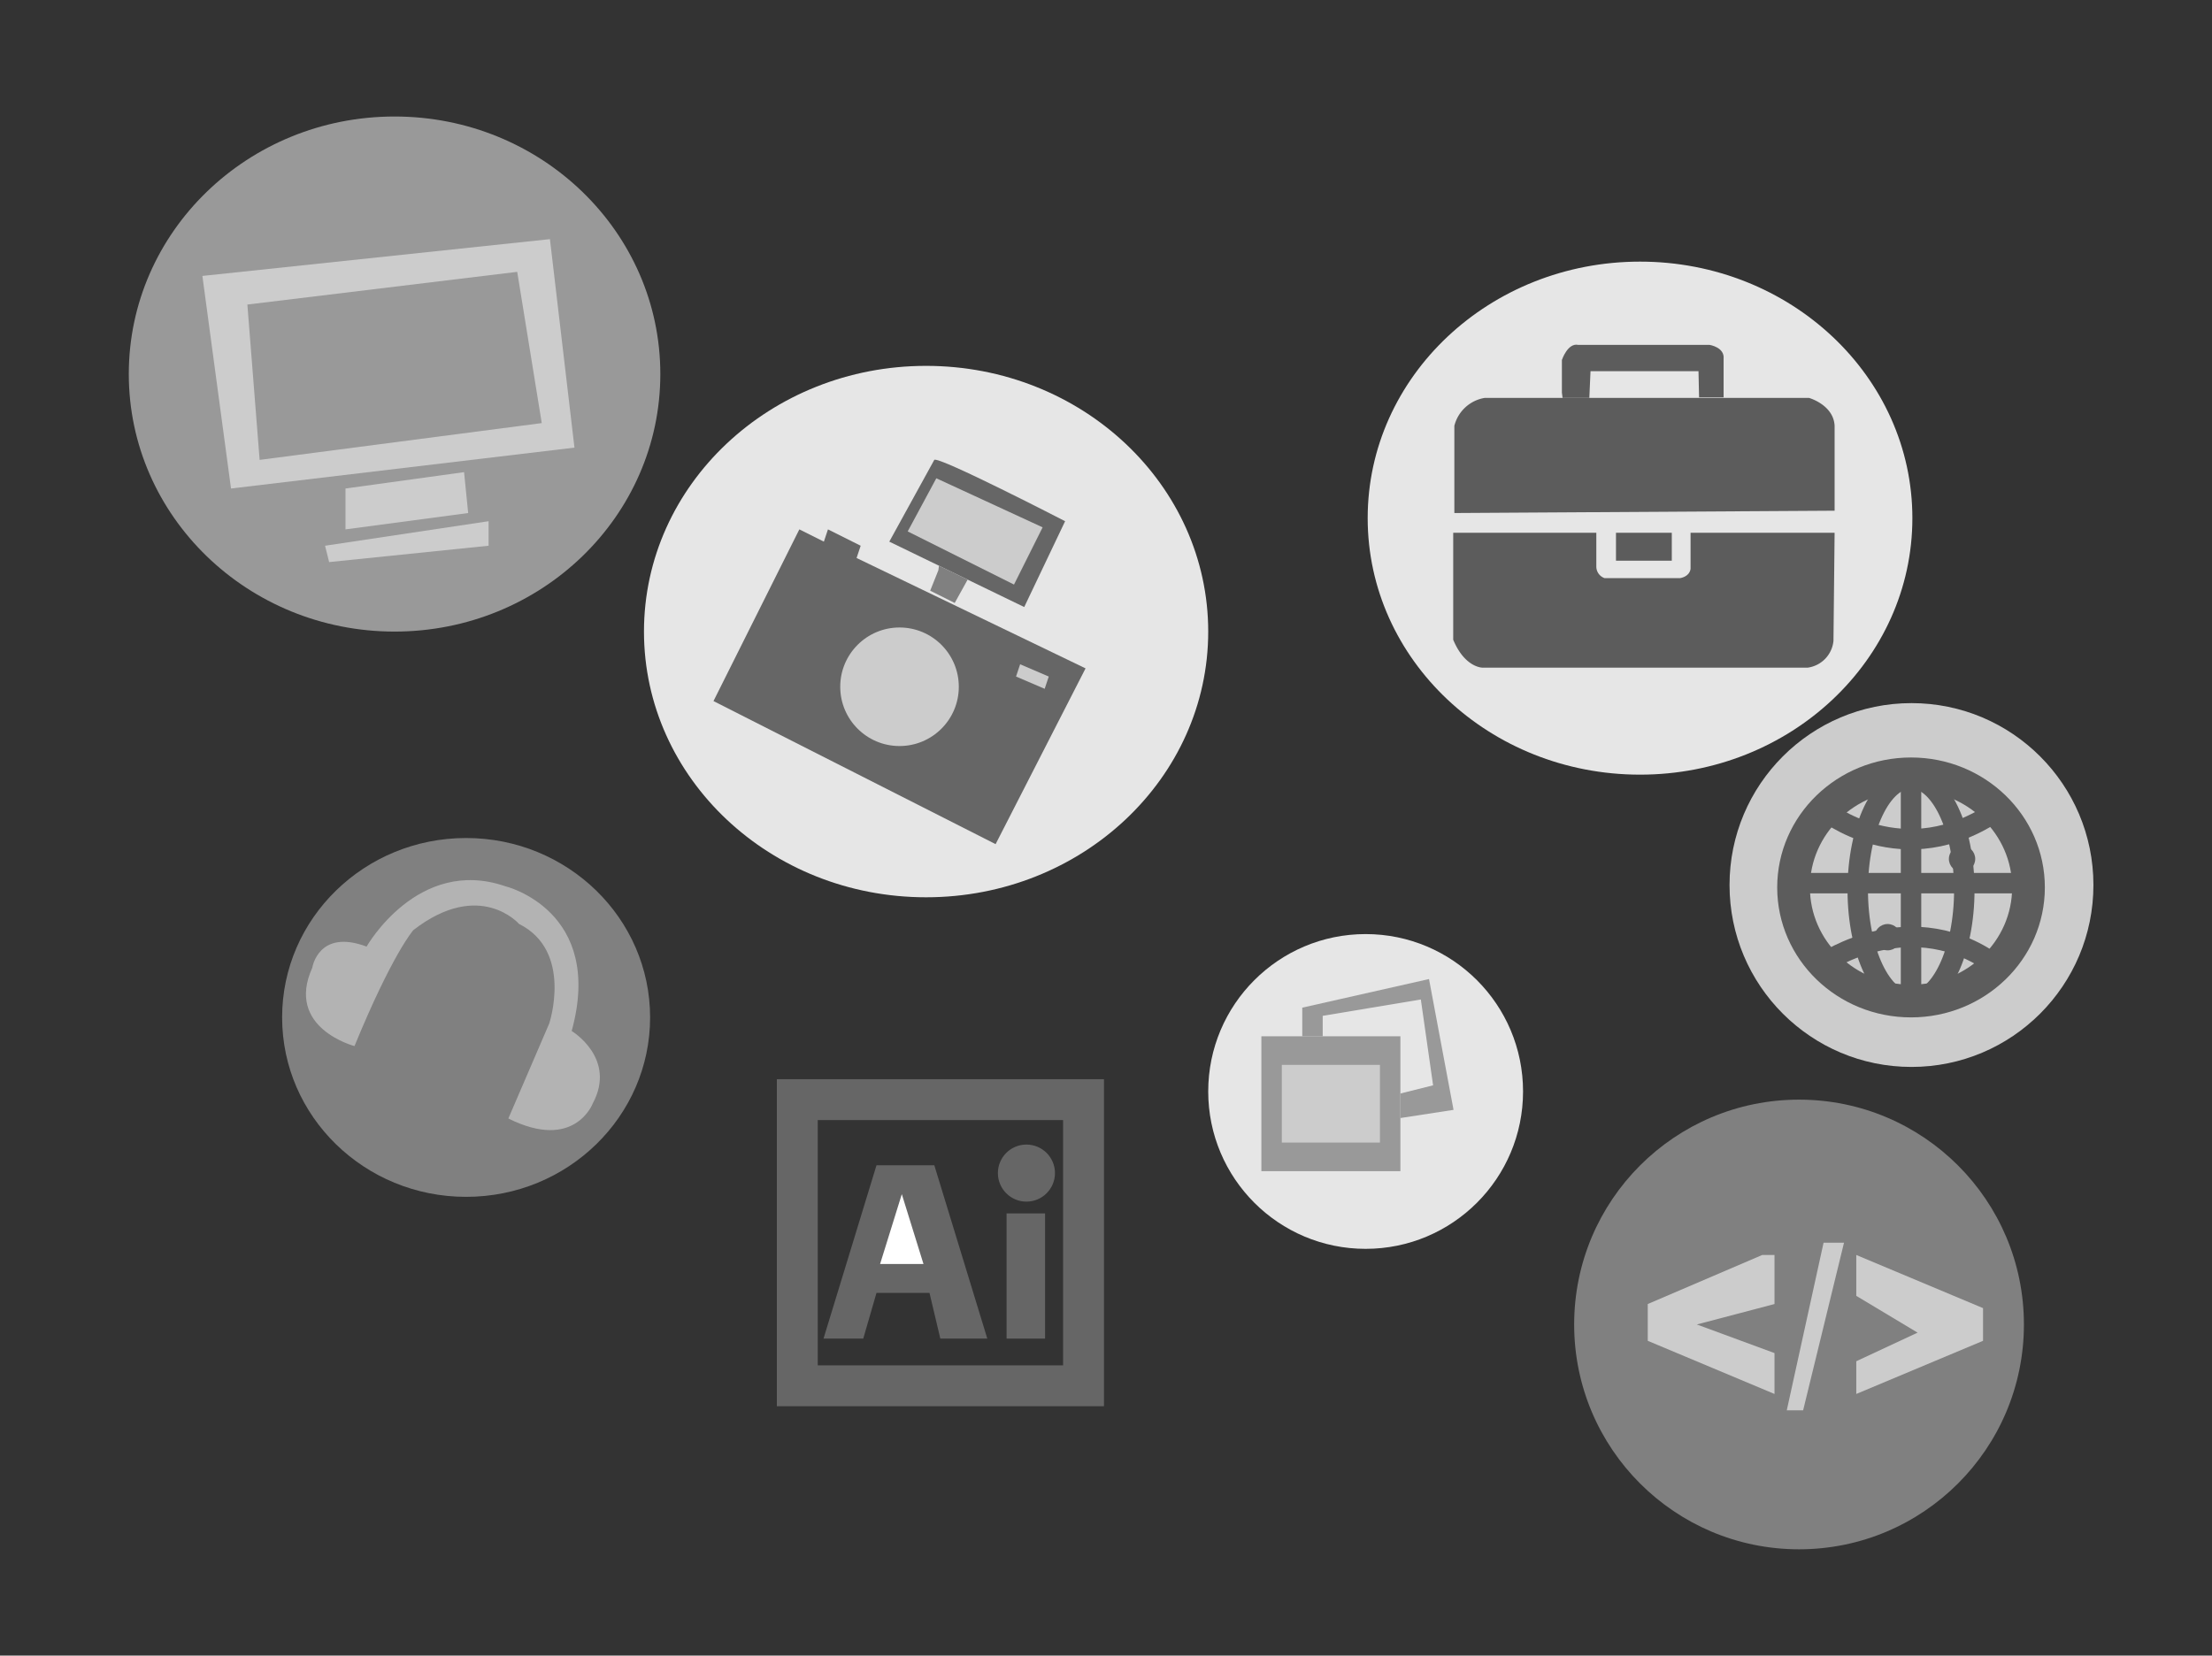 <svg xmlns="http://www.w3.org/2000/svg" viewBox="0 0 541 405"><rect x="0" y="0" width="541" height="405" fill="#333333" stroke="none"/><defs><style>.cls-1{fill:#e6e6e6;}.cls-2{fill:gray;}.cls-3{fill:#b3b3b3;}.cls-4{fill:#999;}.cls-5{fill:#ccc;}.cls-13,.cls-6{fill:#666;}.cls-10,.cls-7{fill:#5c5c5c;}.cls-11,.cls-8,.cls-9{fill:none;}.cls-10,.cls-8,.cls-9{stroke:#5c5c5c;}.cls-10,.cls-11,.cls-13,.cls-8,.cls-9{stroke-miterlimit:10;}.cls-8{stroke-width:8px;}.cls-10,.cls-9{stroke-width:5px;}.cls-11,.cls-13{stroke:#666;}.cls-11{stroke-width:10px;}.cls-12{fill:#fff;}</style></defs><title>ikoner</title><g id="Layer_7" data-name="Layer 7"><ellipse class="cls-1" cx="401.11" cy="126.75" rx="66.61" ry="62.75"/><ellipse class="cls-2" cx="114" cy="248.89" rx="45" ry="43.89"/><path class="cls-3" d="M86.7,255.9s-17-4.42-10.32-19.18c0,0,1.47-9.59,13.28-5.16,0,0,12.54-22.13,33.93-14.76,0,0,24.34,5.9,16.23,35.41,0,0,11.07,6.64,5.16,17.71,0,0-4.42,11.8-20.65,3.69l10-23.24s5.9-17.71-7.38-24.35c0,0-9.59-11.06-25.82,1.48C101.09,227.5,95.93,233.4,86.7,255.9Z"/><ellipse class="cls-4" cx="96.5" cy="91.5" rx="65" ry="63"/><polygon class="cls-5" points="49.5 67.5 134.5 58.5 140.5 109.5 56.5 119.5 49.5 67.5"/><polygon class="cls-4" points="60.5 74.5 126.5 66.5 132.5 103.5 63.5 112.5 60.5 74.5"/><polygon class="cls-5" points="84.5 119.5 113.5 115.5 114.5 125.5 84.5 129.5 84.5 119.5"/><polygon class="cls-5" points="79.5 133.5 119.5 127.5 119.5 133.5 80.5 137.5 79.5 133.5"/><ellipse class="cls-1" cx="226.5" cy="154.5" rx="69" ry="65"/><path class="cls-6" d="M228.5,112.5c1-1,32,15,32,15l-10,21-33-16Z"/><polygon class="cls-5" points="222 130 229 117 255 129 248 143 222 130"/><polygon class="cls-2" points="229.5 139.5 227.5 144.5 233.5 147.5 236.66 141.79 229.65 138.39 229.5 139.5"/><polygon class="cls-6" points="265.5 163.5 209.5 136.5 210.5 133.5 202.5 129.5 201.5 132.5 195.5 129.5 174.5 171.5 243.5 206.5 265.5 163.5"/><polygon class="cls-5" points="249.5 162.5 248.5 165.5 255.5 168.5 256.5 165.5 249.5 162.5"/><circle class="cls-5" cx="220" cy="168" r="14.5"/><path class="cls-7" d="M382,96.06v-8s1.42-4.26,4-3.69h32.14s3.7.57,3.41,3.41V97.2h-6l-.14-6.4H389l-.29,6.54h-6.54Z"/><path class="cls-7" d="M363.1,97.34h79.35s6,1.7,6.25,6.82v20.77l-93,.57V104.16A9.19,9.19,0,0,1,363.1,97.34Z"/><rect class="cls-7" x="395.23" y="130.33" width="13.65" height="6.83"/><path class="cls-7" d="M355.42,130.33h35v8.25a3,3,0,0,0,2,2.84h18.49s2.27-.28,2.56-2.27v-8.82H448.7l-.28,26.45a7.33,7.33,0,0,1-6.26,6.54H362.53s-4.27,0-7.11-6.82Z"/><circle class="cls-5" cx="467.5" cy="216.5" r="44.5"/><ellipse class="cls-8" cx="467.39" cy="217.09" rx="28.73" ry="27.79"/><ellipse class="cls-9" cx="467.39" cy="217.72" rx="13.03" ry="27.32"/><path class="cls-9" d="M446,198.1s19.46,16.17,42.7,0"/><path class="cls-9" d="M446,235.62s21.82-15.07,42.7.94"/><line class="cls-9" x1="467.39" y1="189.46" x2="467.39" y2="245.04"/><circle class="cls-7" cx="479.87" cy="210.11" r="3.22"/><circle class="cls-7" cx="461.66" cy="229.26" r="3.22"/><circle class="cls-7" cx="456.32" cy="203.51" r="3.22"/><line class="cls-10" x1="438.66" y1="216.04" x2="495.49" y2="216.04"/><circle class="cls-1" cx="334" cy="267" r="38.5"/><rect class="cls-4" x="308.5" y="253.5" width="34" height="33"/><rect class="cls-5" x="313.5" y="260.5" width="24" height="19"/><polygon class="cls-4" points="318.5 246.5 349.5 239.5 355.5 271.5 342.5 273.5 342.5 267.5 350.5 265.5 347.5 244.5 323.5 248.5 323.5 253.5 318.5 253.5 318.5 246.5"/><circle class="cls-2" cx="440" cy="324" r="55"/><polygon class="cls-5" points="431 307 403 319 403 328 434 341 434 331 415 324 434 319 434 307 431 307"/><polygon class="cls-5" points="454 317 454 307 485 320 485 328 454 341 454 333 469 326 454 317"/><polygon class="cls-5" points="446 304 437 345 441 345 451 304 446 304"/><rect class="cls-11" x="195" y="269" width="70" height="70"/><polygon class="cls-6" points="201.41 327.46 214.37 285.05 228.51 285.05 241.47 327.46 229.98 327.46 227.33 316.27 214.37 316.27 211.13 327.46 201.41 327.46"/><polygon class="cls-12" points="215.25 309.2 225.86 309.2 220.56 292.12 215.25 309.2"/><rect class="cls-6" x="246.18" y="296.83" width="9.42" height="30.63"/><circle class="cls-13" cx="251.04" cy="286.97" r="6.48"/></g></svg>
